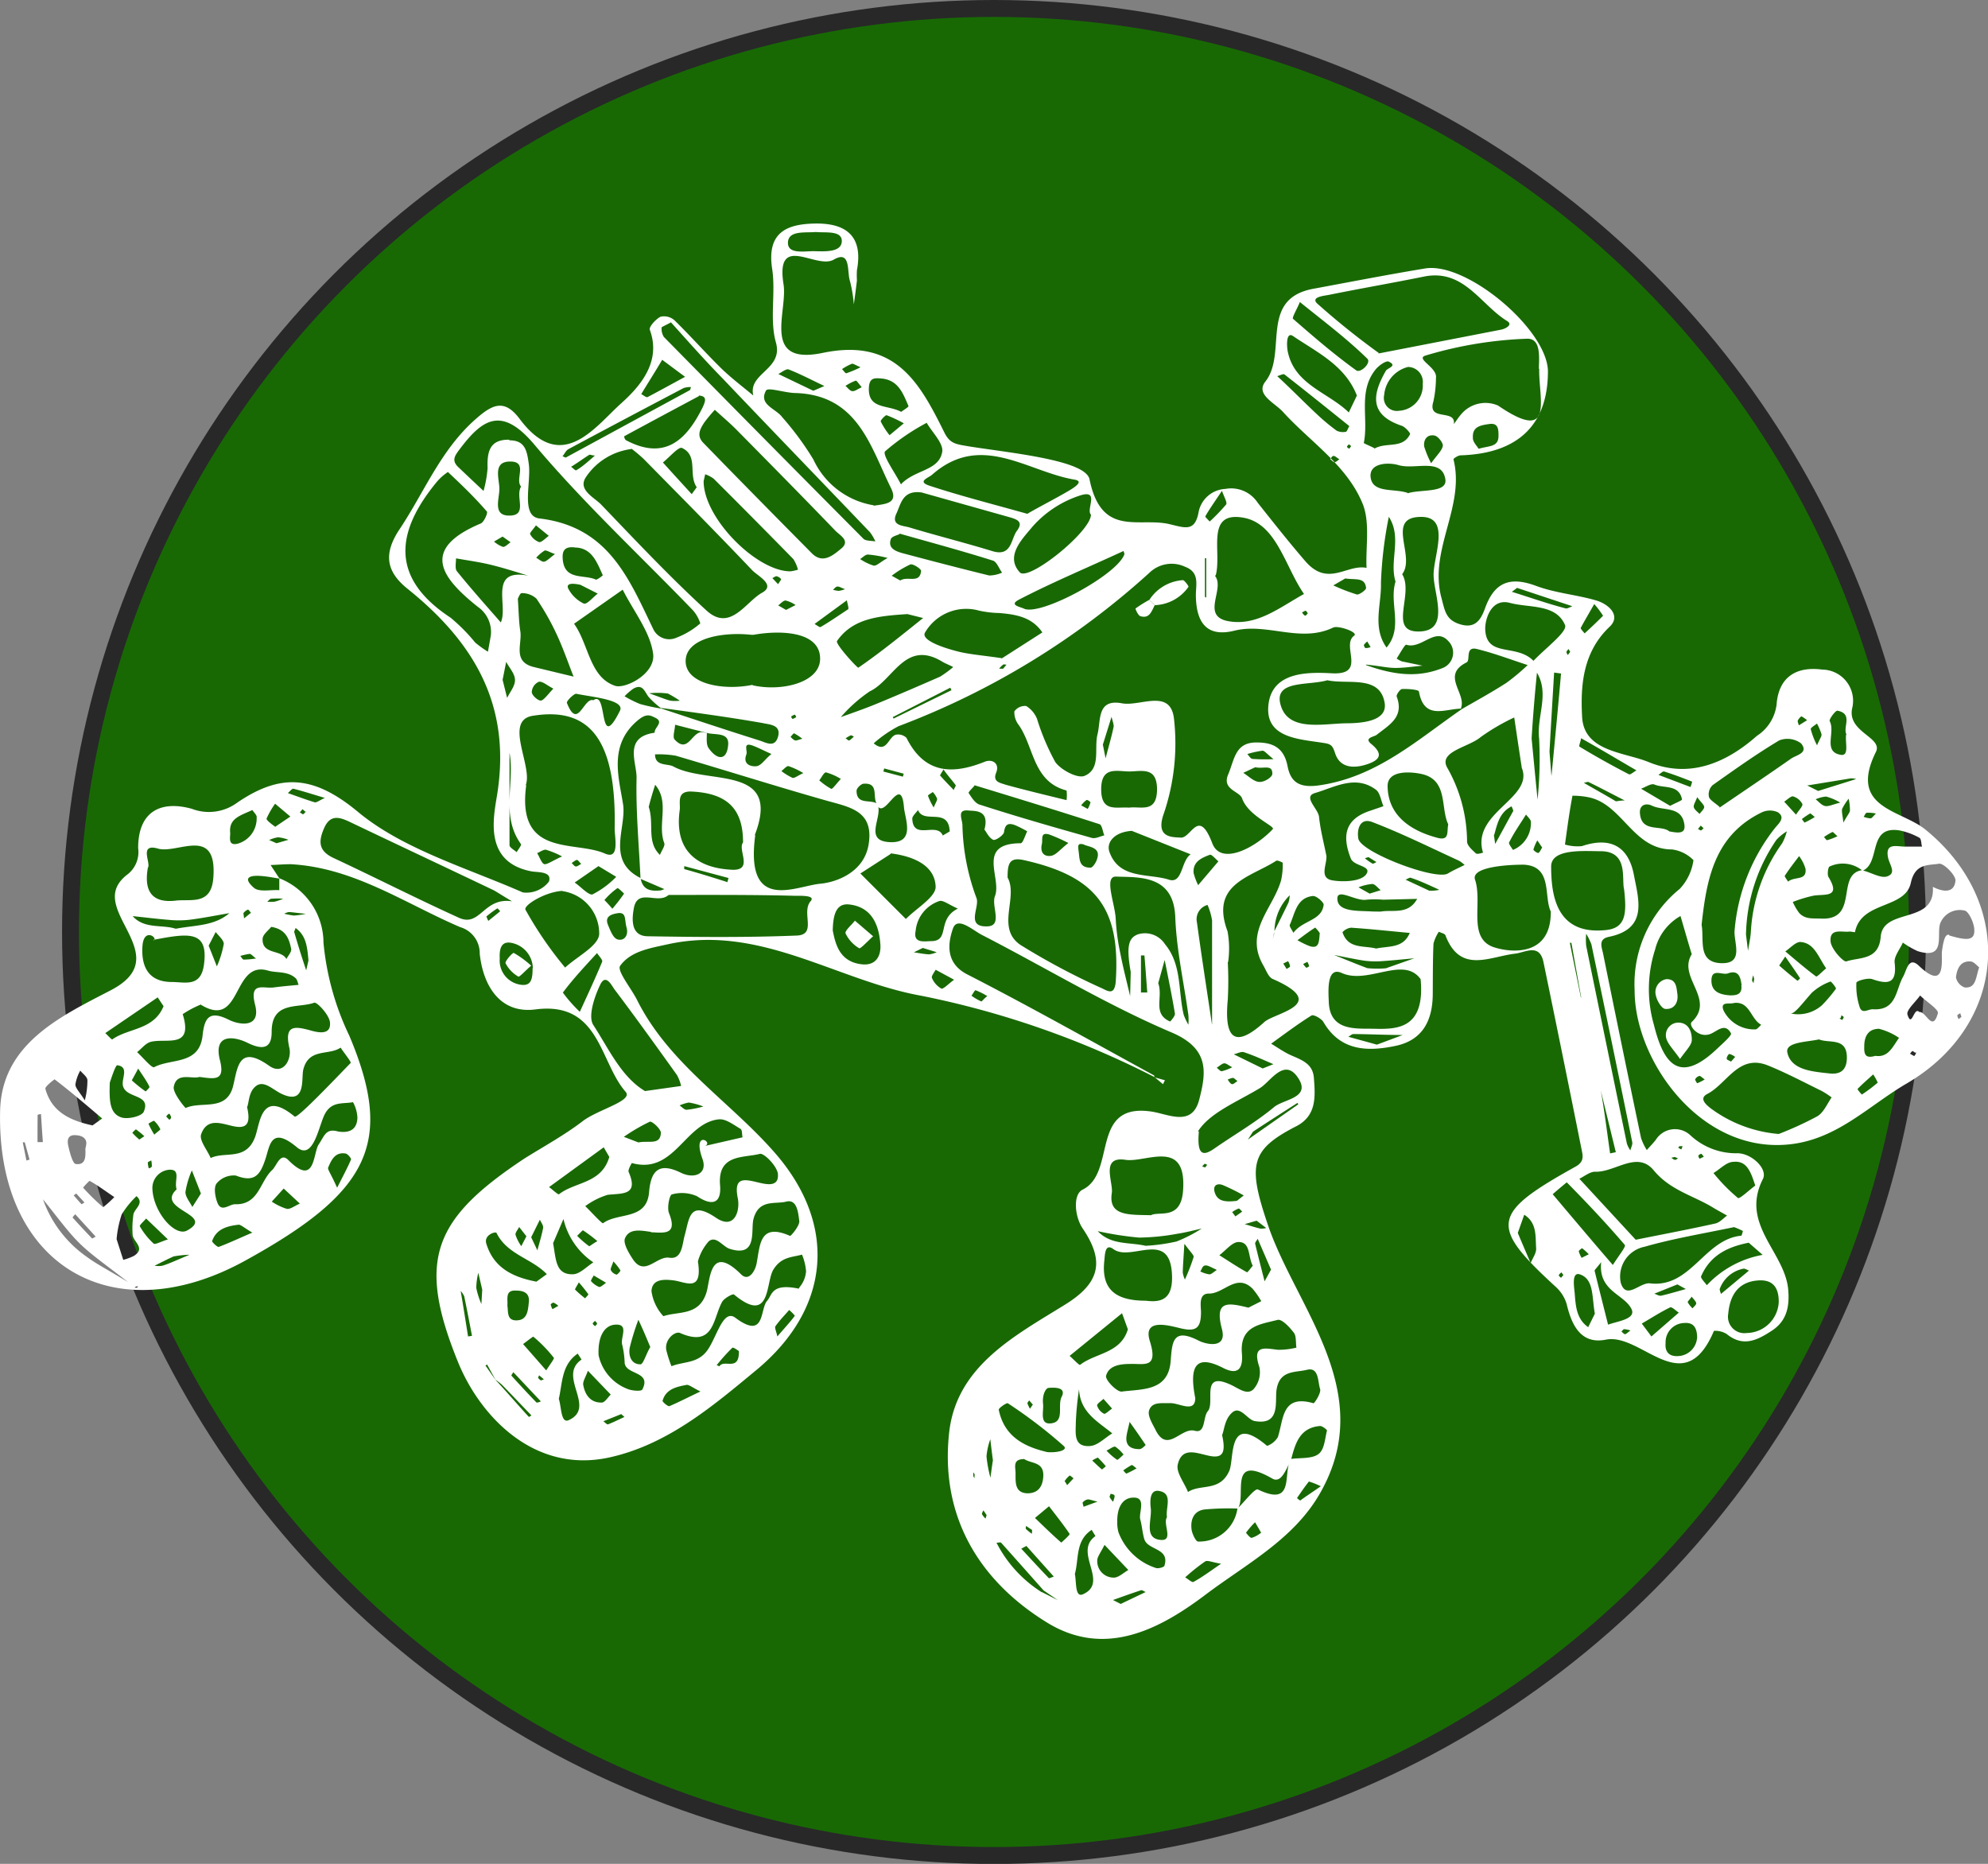 <svg xmlns="http://www.w3.org/2000/svg" viewBox="0 0 166.92 156.49"><rect x="0" y="0" width="166.92" height="156.49" fill="#808080" stroke="none"/><defs><style>.cls-1{fill:#186904;stroke:#282828;stroke-miterlimit:10;stroke-width:1.42px;}.cls-2{fill:#fff;}</style></defs><title>p_curiocity</title><g id="Layer_1" data-name="Layer 1"><circle class="cls-1" cx="83.46" cy="78.25" r="77.54"/><path class="cls-2" d="M728.33,936.22a75.35,75.35,0,0,0-19.6-6.83c-7.09-1.28-13.47-6-21.2-4.33-1.59.35-3.17.59-4.06,1.82-.29.41.91,1.87,1.41,2.85,2.67,5.36,7.78,8.51,11.56,12.83,5.34,6.1,4.67,13.11-1.51,18.24-3.7,3.07-7.5,6.29-12.37,7.36-6.35,1.39-10.87-3.51-12.7-8-3.47-8.55-2.13-12,5.59-17.11,1.6-1,3.32-1.94,4.83-3.09,1.25-1,4.33-1.73,3.65-2.5-2.2-2.51-2.16-7.61-7.55-6.92-3,.4-4.42-2-4.7-4.68a2.28,2.28,0,0,0-1.65-2.23c-4.66-2-8.93-5-14.23-5.28-.55,0-1.12.05-1.68.07l.75,1.14c-.51-.08-1-.18-1.53-.22-.84-.07-1.68.07-.61,1,.44.37,1.4.14,2.12.19v-1a5.82,5.82,0,0,1,3.71,5.4,22.92,22.92,0,0,0,2.17,7.82c3.8,9,1.69,13.15-8.77,18.9-11.16,6.13-20.86.33-20.55-12.6.13-5.61,5.06-7.92,9.26-10.1,3.29-1.7,2.13-3.65,1.09-5.69-.8-1.57-1.23-2.87.38-4.08A2.37,2.37,0,0,0,643,917c0-3.18,2-4,4.51-3.3a4,4,0,0,0,3.81-.52c3.59-2.44,6.37-2.35,10.14.78s9.12,4.69,13.84,6.76a2.38,2.38,0,0,0,2.19-.91c.29-.88-.94-.76-1.47-.86-4-.77-3.2-4.46-2.88-6.43,1.22-7.6-2-12.86-7.54-17.31-1.78-1.44-2-2.91-.7-4.91,2.09-3.11,3.46-6.67,6.38-9.27,1.42-1.26,2.44-1.82,3.75-.07,3.52,4.7,6.3.7,8.5-1.28,1.42-1.28,3.47-3.4,2.43-6.2-.09-.24.5-.9.91-1.1a1.32,1.32,0,0,1,1.17.31c1.33,1.3,2.56,2.69,3.89,4,.85.83,1.81,1.55,2.72,2.31-.46-1.9,2.54-2.17,1.9-4.45-.55-1.94,0-4.16-.32-6.21-.45-3,1.18-3.73,3.55-3.78,2.6-.06,4.12,1,3.57,3.92a8.3,8.3,0,0,0,0,.87c-.08.68-.17,1.36-.26,2a11.5,11.5,0,0,0-.32-1.95c-.27-.77.1-2.66-1.37-1.81s-4.91-2.31-4.21,2.08c.36,2.28-1.9,6.83,3.29,5.75,6.08-1.27,8.12,2.47,10.2,6.66.49,1,1,1,2.14,1.2,3.57.56,9.72,1.15,10.06,2.75,1,4.92,4.14,3.16,6.72,3.77,1.34.32,2.15.66,2.45-1.07a2.41,2.41,0,0,1,2.24-1.89A2.66,2.66,0,0,1,737,888c1.31,1.65,2.62,3.31,4,4.91,1.91,2.21,3.49.22,5.14.56-.08-1.81.31-3.81-.33-5.39-1.32-3.23-4.39-5.18-6.69-7.71-.71-.78-2.33-1.46-1.47-2.55,1.87-2.37-.57-6.92,4-7.78,3.13-.58,6.26-1.19,9.41-1.71,3.49-.57,10.26,5.13,10.31,8.63,0,4.47-2.48,6.91-7.33,7.06-.21,0-.62.27-.6.34,1,4-2.12,7.62-1,11.67.29,1.11.38,1.85,1.64,2.2s1.69-.52,2-1.34c.78-2.21,2.09-2.73,4.29-1.91,1.6.6,3.38.74,5,1.21,1.09.3,2.17,1.29,1.18,2.22-2.28,2.16-2.45,5-2.31,7.58.16,2.92,3.54,2.94,5.6,3.79,3.32,1.36,6.4.16,9.08-2.21a3.66,3.66,0,0,0,1.65-2.63c.17-2.31,1.66-3.22,3.83-2.93a2.62,2.62,0,0,1,2.51,3.27c-.4,2,2.6,2.41,2,3.64-2.35,4.74,2.09,4.85,4.14,6.51,7.62,6.18,6.91,16.39-1.57,21.34-3.1,1.81-5.67,4.52-9.49,5.06-7.64,1.08-13.36-6.92-13.34-12.9a10.28,10.28,0,0,1,3.79-8.51,4.4,4.4,0,0,0,1.15-2.41,3.06,3.06,0,0,0-1.81-.9c-3.27,0-4.15-3.81-7-4.38a6.67,6.67,0,0,0-1.35-.13c-.26,1.36-.44,2.73-.63,4.1a3.77,3.77,0,0,0,1.43.13c2.38-.8,3.9,0,4.36,2.43.4,2.1,1.19,4.52-2.11,5.19-.91.19-.59.87-.48,1.4q1.57,7.75,3.19,15.5a5,5,0,0,0,.48,1c.26-.29.52-.56.76-.86a1.89,1.89,0,0,1,2.89-.39,5.63,5.63,0,0,0,3.86,1.52c1.22-.07,2.68,1.29,2.24,2.16-1.93,3.8,1.81,6.09,2.12,9.24.14,1.51-.14,2.69-1.36,3.49s-2.42,1.42-3.81.28a1.83,1.83,0,0,0-1.06-.26c-2.54,6-6.08.13-9.08.74-2.07.41-2.86-1.18-3.29-3a3.18,3.18,0,0,0-.92-1.44c-5.59-5.13-5.44-6.14,1.69-10.1.74-.42.59-.92.48-1.46q-1.57-7.85-3.19-15.68c-.33-1.63-1.53-.83-2.38-.73-2.17.25-4.62,1.72-5.86-1.55-.06-.14-.36-.19-.55-.29a3.35,3.35,0,0,0-.45,1c-.06,1.39-.05,2.79-.06,4.18,0,2.19-.79,3.91-3.11,4.4s-4.63.47-6.07-2c-.17-.29-.82-.65-1-.55-1.17.73-2.27,1.56-3.39,2.37.5.3,1,.65,1.51.9.94.44,2,.7,2.08,2,.12,1.56.22,3.11-1.42,4-3.92,2-4.17,3.25-2.43,8.35,2.35,6.9,9.16,13.92,4.44,22.36-2.21,4-6.32,6.09-9.82,8.75-4,3-8.47,5.14-13.18,2.24-5.77-3.55-9-9-8.21-16,.64-5.54,5.5-8.07,9.69-10.67,3-1.84,3.38-3.68,1.5-6.44-.66-1-.81-2.82,0-3.23,2.91-1.42.57-7.34,5.8-6.56,1.44.22,3.4,1.31,4-1s.87-4.28-2.31-5.64c-5.48-2.33-10.62-5.46-15.93-8.19-.77-.39-2.07-1.61-2.44-.53s-.73,2.85,1.2,3.84c5.29,2.71,10.48,5.64,15.7,8.49ZM738.39,924c.4-.81.81-1.62,1.2-2.44a2.35,2.35,0,0,0,.1-.6,4.26,4.26,0,0,0-1.28,3c-.11.52-.23,1,0,.12C738.34,925.08,738.37,924.54,738.39,924ZM673,961.63l-.7-1.27-.14.08.84,1.2c.93,1,1.86,2.09,2.81,3.12a1.33,1.33,0,0,0,.21-.13c-.83-.86-1.65-1.73-2.48-2.58A5.56,5.56,0,0,0,673,961.63Zm45.89,17.84,1.33.67-1.2-.82c-1.18-1.33-2.36-2.66-3.56-4-.06-.06-.25,0-.39,0A10.64,10.64,0,0,0,718.86,979.47Zm45.29-49.83-.84-4.69h-.13c.3,1.5.61,3,.91,4.51,0,.06.06.11.08.16.47,2.2.93,4.41,1.39,6.61s.69,4.27,1,6.4l.48-.1-1.53-6.28C765.08,934.05,764.62,931.85,764.15,929.64Zm-73.43-22.31c0,.42-.07.95.14,1.26.69,1,1.54,1.13,1.65-.27.09-1.09-1.12-.79-1.81-1l-2.65-.68c0,.44-.26,1.07,0,1.28,1.07,1.12,1.4-.61,2.21-.66A2.92,2.92,0,0,1,690.72,907.33Zm49.1,60.95c-.42.71-.82,2.12-1.63,1.65-3.75-2.15-2.13,1.49-2.89,2.52a22,22,0,0,0-2.82.08c-.89.13-1.17.88-1.06,1.69.05.36.36,1,.54,1a3.23,3.23,0,0,0,3.31-2.77c.59-.56,1.46-1.72,1.72-1.6,3.25,1.57,2-1.59,2.81-2.57.76-.1,1.69,0,2.24-.38s.56-1.28.75-2c0-.07-.4-.4-.6-.38C740.52,965.67,740.16,967,739.82,968.28Zm-34.83-55c-.38-.56.2-1.77-1.09-1.69-.23,0-.62.39-.61.6,0,1.2,1.14.7,1.72,1.07.62,1-1.29,3.17,1.14,3.24,2.12.06,1.19-2,1.12-2.93C707.05,910.57,705.59,914.94,705,913.26Zm-18.08-8a7.18,7.18,0,0,1-1.1-1c-.33-.46-.5-1.1-1.26-.67a5,5,0,0,0-.74.64,9.28,9.28,0,0,0,1.3.65,15.91,15.91,0,0,0,1.82.39c2.73.9,5.46,1.81,8.2,2.67.53.16,1.3.67,1.57-.33s-.74-1-1.29-1.13C692.59,906,689.75,905.62,686.91,905.23Zm100.92,13.61c.69.18,1.49.67,2,.48.82-.28.16-1,.06-1.62-.22-1.18.68-.9,1.35-.88h1.51c-.07-.26-.06-.66-.22-.74a5.73,5.73,0,0,0-1.69-.62c-2.68-.41-1.53,2.72-3.08,3.39a2.6,2.6,0,0,0-2.76-.36c-.13,0-.23.68-.1.89,1.07,1.76-.32,1.41-1.25,1.56a11,11,0,0,0-1.75.53,4.71,4.71,0,0,0,.54.93c.53.56,1.16.43,1.91.47C787.54,923,785.48,919.09,787.83,918.84Zm-102.67.66c.19,1,.89,1.08,1.69,1a1.82,1.82,0,0,0,.3-.11l-2-.86c-.13-2.84-.4-5.67-.33-8.5,0-1.32-1.11-3.4,1.52-3.77-.06-.44.86-.9,0-1.28-.4-.2-.71-.33-1.37.2-2.55,2.09-1.63,4.86-1.28,7.12C684,915.33,682.29,918.05,685.16,919.5Zm68.91-14.26c-1.37,0-3.12,1-3.56-1.43,0-.17-.92-.24-1.41-.22-.17,0-.51.49-.46.63.65,1.73-.63,2.38-1.67,3.21-.22.18-1.1.25-.48.76,1,.82.8,1.32-.25,1.69s-2.32.43-2.76-.87c-.2-.61-.31-.79-.9-.88-2.09-.34-5-.39-4.71-3.19s3.27-2.78,5.32-2.67c3,.16.74-2.32,1.88-3.16.38-.29-1.36-.88-1.76-.68-2.75,1.32-5.54-.42-8.29.26-2.4.6-3.23-.77-3.24-3,0-.87.33-1.9-.9-2.36a2.67,2.67,0,0,0-3,.5,65.88,65.88,0,0,1-21.06,12.88,10.26,10.26,0,0,0-2.09,1.44c1.08.91,1.22-.53,1.85-.72a1,1,0,0,1,.9.26c1.5,3,3.81,3.12,6.59,2,.61-.24,1.26.14.94.93s.38.85.77,1c1.7.47,3.43.88,5.14,1.3a2.94,2.94,0,0,0,0-.81c-2.83-.74-2.72-3.64-4-5.48a1.74,1.74,0,0,1-.38-1.16,1.08,1.08,0,0,1,1-.45,2.27,2.27,0,0,1,.9,1.07,19.41,19.41,0,0,0,1.54,3.64c.49.67,1.88,1.4,2.46,1.15,1.4-.6.78-2.28,1.08-3.48s-.06-3,2.05-2.61c1.52.29,4.07-1.27,4.37,1.28a18.34,18.34,0,0,1-.86,8c-.74,2.1.82,1.94,1.45,2,.89,0,1.48-2.54,2.63.48.74,1.93,3.69.31,5.08-1.2.21-.24-2.08-1.12-2.58-2.58-.22-.61-1.71-.73-1.17-2s.58-2.72,2.41-2.69c1.34,0,2.28.43,2.58,2,.25,1.26.91,1.83,2.57,1.61,4.89-.67,8.31-3.83,12.09-6.43,1.25-.72,2.51-1.41,3.72-2.19a18,18,0,0,0,1.78-1.49c-1.42-.46-2.83-1-4.27-1.35-1-.24-.52.93-.85,1.12C752.36,902.49,754.55,904,754.07,905.24Zm-69.68-21.8a5.4,5.4,0,0,0-3.81,2.34c-.74,1.08.66,1.7,1.27,2.33,2.88,3,5.75,6.06,8.83,8.88,2,1.84,3.29-.71,4.67-1.48,1.2-.66-.37-1.41-.83-1.9-3-3.16-6.06-6.24-9.11-9.34A12.17,12.17,0,0,0,684.39,883.44Zm-8.84,28.25c-.81,6.06,4.06,4.6,6.6,5.71,1.3.58.81-1.39.83-2.14.13-7-1.81-10.22-6.82-9.43C673.64,906.22,676.14,910.09,675.55,911.69Zm19.23,4.2c-.86,6.51,3.37,4.25,5.45,4.05,1.43-.13,3.73-1,4.08-3.35.43-2.78-1.6-3.08-3.55-3.63-4.23-1.2-8.43-2.53-12.65-3.77a8.35,8.35,0,0,0-1.74-.11c0,1,1,.76,1.51,1C690.78,911.73,697.06,909.93,694.78,915.89Zm-20.63-33.18c1.31,0,1.47.88,1.62,2,.21,1.58-.7,4.37.89,4.56,5.81.69,7.52,5.07,9.57,9.31a1.48,1.48,0,0,0,1.94.7,6.7,6.7,0,0,0,2-1.2,3.09,3.09,0,0,0-.61-1.09c-4.46-4.63-9.18-9-13.33-13.93-2.73-3.23-4.34-2.17-6.28.42-.4.53-.68.93-.1,1.48s1.41,1.34,2.12,2a9.92,9.92,0,0,0,.34-1.92C672.29,883.71,672.52,882.68,674.15,882.71ZM716,919.47c.92,1.66-1,4.22,1.07,5.65a58.24,58.24,0,0,0,6.9,3.67c.58.3,1,.48,1.11-.54.42-6.19-1.61-8.88-7.7-10.24C716.14,917.73,716,918.31,716,919.47Zm31.14-44,10.29-2c.4-.08,1-.41.54-.71-2.26-1.37-3.64-4.42-7-3.75-2.66.54-5.34,1-8,1.54-.41.08-1.5.17-1,.7A63.91,63.91,0,0,0,747.17,875.43Zm13.47,1.3c0-.83.24-2.59-1-2.54a33.67,33.67,0,0,0-8.51,1.41c-.9.27,1,1,.87,1.87a9.81,9.81,0,0,1-.22,2c-.53,1.7,1.92.58,1.72,1.89.19-.25.35-.52.56-.76a2.66,2.66,0,0,1,3.15-.8C762,883.13,760.56,879.18,760.64,876.73Zm-86.11,44.76c-1.13-.67-1.38-.85-1.66-1-4-1.91-8.07-3.82-12.09-5.74-.87-.41-1.63-.62-2.13.52s-.49,1.93.81,2.53c3.51,1.64,7,3.42,10.49,5C671.77,923.7,672,921,674.53,921.49Zm-1.89-22.37a2.57,2.57,0,0,0-1.09-2.42c-3.06-2.44-4.88-4.84.25-7,.28-.12.61-.91.51-1-1-1.17-2.14-2.26-3.27-3.32a4.41,4.41,0,0,0-.91.8c-3.46,4.18-4,8.06,1.13,11.43a15.16,15.16,0,0,1,2.07,2.09,9.07,9.07,0,0,0,1.07.77Zm61.88,27.43a29.5,29.5,0,0,1,0,3.12c-.27,2.82.29,4.42,3.07,1.89.86-.78,5.59-1.48.69-3.62-.35-.16-.54-.72-.77-1.12-1.66-2.84.84-4.82,1.49-7.18a5.93,5.93,0,0,0,.13-1.46s-.43-.23-.54-.16c-2.18,1.4-5.58,1.94-4.09,5.93A8.05,8.05,0,0,1,734.52,926.55Zm-47-5.62c-.93.75-2.59-.66-2.88,1.13-.13.75-.31,2.28,1.17,2.3,4.17.07,8.35.11,12.52-.06,1.73-.07.35-1.94,1.16-2.88.46-.53-.9-.45-1.4-.46C694.6,920.91,691.07,920.93,687.56,920.93Zm17.23-32.71c.91-.16,2.15-.14,1.5-1.47-1.74-3.52-2.79-7.82-8-8-.87,0-2.34-.51-2.5-.21-.66,1.19.83,1.51,1.36,2.24a24.6,24.6,0,0,1,2.62,3.56A6.78,6.78,0,0,0,704.79,888.22Zm28.69,5.87c.89,1.1-1.24,3.4,1.15,3.82s4.33-1.19,6.33-2.29c-1.61-2.3-2.31-6-5.19-6.42C732.61,888.76,734,892.14,733.48,894.09Zm-38.85,9.19c2.44.57,5.71-.21,5.7-2.23,0-2.27-3.25-2.42-5.6-2h-.17c-2.32-.26-5.51.24-5.52,2.2S692.2,903.8,694.63,903.28Zm74.18,46.56c2.61-.52,4.65-.91,6.67-1.36.38-.08.69-.44,1-.67-.4-.23-.82-.45-1.21-.69-1.65-1-3.56-1.43-4.95-3.11s-3.25.19-4.93.12c-.43,0-.88.38-1.31.59ZM691.42,880.2a12.56,12.56,0,0,0-.89,1.07c-.35.54-.67,1.1-.07,1.71,3,3.09,6.06,6.19,9.11,9.27.92.92,1.79.15,2.45-.39.82-.66-.1-1.12-.47-1.5-2.76-2.87-5.56-5.7-8.36-8.54C692.66,881.29,692.09,880.81,691.42,880.2ZM780.75,941a28.47,28.47,0,0,0,3.23-1.48c.53-.31.81-1,1.21-1.59a7.36,7.36,0,0,0-.83-.54c-1.49-.73-3-1.53-4.51-2.14-2.47-1-3.43,1.53-5.1,2.39-.73.38-.09.91.29,1.21A11.11,11.11,0,0,0,780.75,941Zm-21.58-30.78c-.32-2.08-.47-3.13-.63-4.19a17.67,17.67,0,0,0-2.81,1.64c-1,.86-3.55,1.2-2.83,2.55a12.66,12.66,0,0,1,1.68,6.22c0,.35.44.72.74,1,.09.09.4,0,.6-.06C754.89,914,760.24,912.82,759.17,910.25Zm2.44,12.1c-.61-1.27.18-3.83-2.3-3.93-1.36,0-4.42.19-4.06,1.26.67,2-.72,5.05,1.74,5.72C758.38,925.78,761.63,926.06,761.61,922.35Zm12.66,1.11c.24,1.24-.38,3.16,1.64,3.23s1-1.83,1.14-2.82a16,16,0,0,1,3.41-8.56c.33-.39.86-.86.22-1.29a1.61,1.61,0,0,0-1.34,0C775.35,915.92,774.69,919.59,774.27,923.46Zm-56.58-34.52c1-.58,2.22-1.2,3.36-1.86s1.11-.91.51-1c-3.94-.69-7.82-4-11.9-.4-.31.27-1.31.57-.19.93C712.12,887.45,714.81,888.13,717.69,888.94Zm50.08,31.56c-.24-.82.4-3.16-1.91-3.21-1.41,0-4.22-.26-4.22,1.28,0,2.48.47,5.72,4.49,5.35C767.9,923.76,768,922.55,767.77,920.5Zm-81.72,28.75c-.81-.11-1.8-.33-2.17.53-.18.42.3,1.22.64,1.74,1,1.55,2-.27,3.08-.1s1.08-1.13,1.29-1.88c.4-1.43.38-3,2.65-1.46,1.49,1,2-.52,1.82-1.59-.38-1.82.43-1.7,1.65-1.4.72.17,1.76.43,1.71-.64,0-.65-1.16-1.84-1.52-1.75-1.4.36-3.56,0-3.34,2.64.12,1.46-.6,1.81-1.93.92a3.11,3.11,0,0,0-2.1-.16c-.21,0-.44,1.12-.26,1.57C688.32,949.51,687.15,949.3,686.05,949.25Zm45.71,13.93c0,1.33-1.34.43-2.1.45s-1.54-.13-1.78.62c-.14.45.29,1.12.55,1.64,1,2,2.13-.26,3.29.06.93.25.67-1.14,1.09-1.64.65-.75-.68-3.47,2-2.19.64.31,1.31.85,1.83.35a2.14,2.14,0,0,0,.5-1.87c-.63-1.88.43-1.58,1.56-1.45a6.31,6.31,0,0,0,1.55-.18c-.06-.43,0-1-.22-1.26-.35-.46-1-1.16-1.36-1.07-1.4.37-3.16.48-3,2.75.08.87,0,2.08-1.56,1.29C731.93,959.53,731.19,960.31,731.76,963.18Zm41.68-37.26c-.31-1-.62-2.11-.94-3.19a4.45,4.45,0,0,0-2.13,2.81,10.83,10.83,0,0,0-.1,6.33c.82,3.33,2.16,5,5.31,2,.44-.42,1.25-1.12,1.16-1.29-.51-.94-1.16-.16-1.75.06-1,.36-1.82-.71-1.56-1C775.49,929.68,772.23,927.86,773.44,925.92ZM648.15,936.21c-.65.21-1.92-.44-2.16.83-.1.53,1,1.82,1,1.78,1.34-.62,3.47.36,4-1.91.37-1.56.48-3.42,3-1.64,1.2.86,1.92-.55,1.71-1.48-.46-2,.47-1.84,1.82-1.47.64.18,1.65.37,1.59-.63,0-.63-1.1-1.8-1.33-1.71-1.35.49-3.58-.17-3.57,2.46,0,1.29-.64,1.58-2,.92-1.07-.54-2.87-.85-2.37,1.34C650.34,936.56,649.49,936.39,648.15,936.21ZM750.68,928c-1.44-2-4.41.49-6.63-.52-1.29-.58-1.11,1.59-1.08,2.43.09,2.55,2.4,2.21,3.92,2.26C748.77,932.21,751.07,932.12,750.68,928ZM690,951.7c.41,2.62-1,1.74-2,1.6s-1.85-.06-1.9.9a3.91,3.91,0,0,0,1,2.1c1.29-.44,3,0,3.62-2,.32-1.06.27-4.13,2.91-1.51.62.62,1.16-.25,1.29-.88.31-1.56.22-3.5,2.82-2.35.08,0,.83-.87.77-1.27-.09-.64-.17-1.85-1.1-1.61s-2.31-.24-2.75,1.48c-.23.94.37,3.24-2,2.48-.58-.19-1.13-1.13-1.75-.63A4.18,4.18,0,0,0,690,951.7Zm-6.33-56.39-4.07,2.85c1.24,1.73,1.3,4.49,3.44,5.21.85.29,3.41-1,3.2-2.68C686,898.86,684.64,897.18,683.69,895.31Zm50.35,71c.3,1.39.08,1.93-1,1.73s-2.36-.86-2.73.71c-.16.66.55,1.53.86,2.31,1.06-.7,2.65,0,3.45-1.74.48-1-.19-5,3.19-2.13a1.75,1.75,0,0,0,.9-.73c.5-1.49.3-3.63,3-2.85.08,0,.66-.88.55-1.2-.2-.61-.09-1.86-1.1-1.61s-2.31,0-2.56,1.7c-.14,1,.35,3-1.85,2.6-.61-.13-1.19-1.3-1.86-.72S734.2,965.89,734,966.31Zm-81.88-27.59c.29,1.23.09,1.81-.91,1.67s-2.39-.92-2.94.63c-.18.51.51,1.32.8,2,1.21-.58,2.92.25,3.7-1.69.46-1.13.46-4.17,3.35-1.79.22.18,3.12-2.87,4.7-4.5.08-.08-.55-.84-.84-1.29-1,.69-2.69,0-3.14,1.87-.17.74.26,3-1.84,2-.71-.34-1.44-1.13-2.09-.67S652.32,938.3,652.16,938.72Zm33.4-1.32,3.05-.43a3.51,3.51,0,0,0-.35-.92c-1.72-2.4-3.45-4.81-5.23-7.17-.25-.33-.74-1.39-1.21-.42s-1.05,2.65-.59,3.38C682.52,933.85,683.56,936.21,685.56,937.4Zm40.8-10c-.4-2.25-.15-2.87.6-3.16a2,2,0,0,1,2.28.83c1.43,1.72,1.09,3.94,1.57,5.93a5.67,5.67,0,0,0,.39.83,4.52,4.52,0,0,0,0-.82c-.38-2.74-1-5.48-1.1-8.23-.14-3.54-3-3.32-5-3.39-1,0-.06,2.29,0,3.54a18,18,0,0,0,.39,2.92c.23,1.2.54,2.38.82,3.57Zm9.89,28.18,1.07-.54a6.49,6.49,0,0,0-.74-1.06c-1.35-1.32-2.4.45-3.67.42-.86,0-.66,1-.65,1.54,0,1.34-.38,1.71-1.78,1.36-1-.24-3.13-.84-2.51,1.11.73,2.34-.52,1.85-1.68,1.9-.85,0-1.79.15-2,1-.08.35.92,1.37,1.32,1.32,1.68-.23,3.88,0,4.1-2.52.13-1.6.14-2.89,2.35-1.76.62.32,2.43.74,1.95-1C733.35,954.92,734.54,955.17,736.25,955.59Zm-27.44-68.44c-1.63-.23-1.75,1-2.13,1.78-.46,1,.54,1,1.05,1.14,2.32.7,4.68,1.29,7,2,1.65.51,1.55-1,2.08-1.71s.07-.93-.54-1.11Zm-15,29.37c0-2.84-1.36-4.12-4.32-4.26-1.32-.06-.91,1-1,1.57-.47,3.4,1.46,4.88,4.47,5C694.66,918.84,693.31,917.14,693.79,916.52ZM690.61,942l3.14-.72c-.07-.25,0-.64-.21-.73-.56-.33-1.2-.83-1.77-.78-2.87.28-3.74,4.67-7.32,3.67,0,0-.34.56-.27.74.87,2-.52,1.79-1.76,1.93a6.17,6.17,0,0,0-1.88.95c.52.5,1.41,1.5,1.5,1.43,1.25-.93,3.67-.22,3.86-2.61.15-1.81.83-2.52,2.66-1.63,1.13.56,2.28.1,1.82-1.16C689.5,940.62,691.33,941.68,690.61,942Zm24.89-40.92,3.42-2.19c-.87-1.29-2.21-1.51-3.61-1.63a8.68,8.68,0,0,1-1.7-.2,4,4,0,0,0-4.53,1.82c-.44.69,1.76,1.38,3,1.67C713,900.75,714,900.83,715.5,901.05Zm-67.28,29.07a8.46,8.46,0,0,0-1.48.79c.91,2.93-1.36,2-2.66,2.32-.44.1-.78.57-1.17.87.49.44,1.24,1.37,1.44,1.26,1.42-.76,3.79-.16,4.06-2.66.15-1.38.49-2.18,2.2-1.32.87.44,2.72.73,2.21-1.25s.7-1.35,1.54-1.46,1.41-.15,2.11-.22c-.08-.2-.11-.45-.26-.57-.67-.6-1.58-.42-2.28-.62C650.84,926.35,651.76,932.33,648.22,930.12ZM749.13,894c1,1.62-1.14,4.74,1.26,4.81,2.87.08,1.38-3.13,1.38-4.76s1.44-4.83-1-4.86C747.65,889.16,750.31,892.49,749.13,894Zm-6.36,23.64c.06.74-.65,1.88.52,2.07.91.15,2.33.09,2.79-.47.61-.77-1-.69-1.26-1.37-.73-1.85-.54-3.29,1.6-4l1.14-.39c-.21-.47-.28-1.13-.64-1.39-1.72-1.28-3.5-.18-5.1.28-1.06.31.25,1.3.33,2C742.27,915.51,742.56,916.58,742.77,917.65Zm.1-14.74c-1.54.46-4.32,0-4,1.84.49,2.52,3.44,1.83,5.47,1.78,1.34,0,3.68-.14,3.3-1.82C747.19,902.47,744.57,903.27,742.87,902.91Zm-14.81,44.91c.7-.34,2.47.43,2.67-2,.36-4.52-3.11-2.37-4.83-2.64-2.14-.33-1,1.91-1.15,2.8C724.46,947.89,726.15,947.78,728.06,947.82ZM786.72,924c-.57.11-1.69-.34-1.62.79,0,.63,1.09,1.81,1.33,1.72,1.1-.37,2.72-.07,2.88-2.06.2-2.5,4.6-1,4.38-4.2,0,0,1.77,1,1.9-.54,0-.46-1-1.47-1.39-1.4-.88.15-2-.06-2.36,1.61-.49,2.23-4.18,1.49-4.69,4.14ZM777,948.82c-2.56.54-5.08.95-7.52,1.65a2.55,2.55,0,0,0-2,3c.44,1.51,1.58,0,2.44.07,3.45.43,4.58-3.72,7.7-4,0,0,.14-.38.11-.4A6.13,6.13,0,0,0,777,948.82Zm-62.95-33.35c.47-1.72-.8-1.57-1.35-1.63-1-.1-.48.77-.49,1.26a18.53,18.53,0,0,0,1.19,6.12c.25.76-.91,2.39.85,2.35,1.4,0,.36-1.69.69-2.54.6-1.52-1.62-4.42,2.16-4.44.19,0,.37-.66.55-1a9.7,9.7,0,0,0-1-.51c-.48-.18-.84-.19-.94.53,0,.29-.73.78-.92.69C714.43,916.13,714.21,915.63,714.08,915.47Zm-54.33,25.31c.94.17,1.66-.08,1.69-1.15a3,3,0,0,0-.37-1.3c-.88.17-1.86-.12-2.43,1.13-.49,1.09-.95,3.77-2.29,2.65-2.12-1.77-2.26-.2-2.6.89-.45,1.41-.91,2.12-2.52,1.49a1.87,1.87,0,0,0-1.61.66c-.26.33-.13,1.11.06,1.61.33.87,1,.13,1.49.14,2,.06,2.07-1.91,3.11-2.87.4-.38.68-1.52,1.36-.84,2.28,2.3,2.06-.58,2.55-1.31S658.75,940.52,659.75,940.78ZM698.53,954c-.25,0,.46-.38.55-1.47a4.61,4.61,0,0,0-.34-1.4c-.88.24-1.73.18-2.4,1.25s-.18,4.69-3.31,2.1c-.1-.09-.83.31-1,.62-.78,1.41-.67,3.86-3.53,2.61-.41-.18-1.3.52-1.16,1.41a10,10,0,0,0,.44,1.38c1-.41,2.19-.21,3-1.32s1.32-3.52,2.36-2.75c2.52,1.88,2.05-.68,2.66-1.41C696.26,954.52,696.13,953.49,698.53,954Zm-19.91-33.41c-1.45.08-3.28,1.21-3.1,1.58a31.26,31.26,0,0,0,3.33,4.86c1-.93,2.79-1.81,2.86-2.8A3.59,3.59,0,0,0,678.62,920.61Zm9.13-47.74c-.55.3-.81.39-.8.45a1.3,1.3,0,0,0,.19.78q8.36,8.5,16.76,16.95c.2.19.64.15,1,.22a3.89,3.89,0,0,0-.45-.77c-4.13-4.32-8.28-8.61-12.4-12.94C690.54,876,689.13,874.4,687.75,872.87Zm-43.93,45.77c-.38,2.11.45,3,2.31,2.79,1.27-.16,3,.43,3.18-1.9.35-4.44-3-2-4.64-2.47S644.09,918.25,643.82,918.64ZM723,889c-.44-.43.78-2.15-.91-1.61a9.05,9.05,0,0,0-4,2.62c-.82,1-2.33,2.46-1.06,3.84C717.78,894.62,723,890.42,723,889Zm72.06,35.33c1.41.42,2.15.48,2.11-.45,0-.59-.49-1.61-.83-1.64a1.76,1.76,0,0,0-2,1c-.42.88.57,3.18-1.92,2.41a7.19,7.19,0,0,1-1.25-.72c-.24.56-.75,1.15-.69,1.68.2,1.72-.48,1.88-1.88,1.39-.39-.13-1.32.15-1.33.3a5.67,5.67,0,0,0,.26,2c.2.69.71.21,1.13.23,2,.12,1.9-1.62,2.53-2.73.3-.52.45-1.76,1.33-.92,2.3,2.19,1.87-.51,1.93-1.18C794.59,924.59,794.77,924.2,795.06,924.28Zm-63,16.48c-.17,2,.35,2.08,1.32,1.4,1.67-1.16,3.45-2.18,5-3.47.82-.68,3.15-.76,2-2.47s-2.3.33-3.18.87C735.29,938.3,733,939.2,732,940.76Zm-41.58-54.62c0,3.11,4.44,7.56,7.27,7.57a3.16,3.16,0,0,0,.65-.14,3,3,0,0,0-.39-.89q-3.32-3.39-6.69-6.75a2.65,2.65,0,0,0-.71-.37ZM727.62,955c1.24.16,2.22-.09,2.19-2-.07-4.12-3.42-1.22-4.92-2.33-.71-.52-.71.41-.77,1C723.85,954.19,725.23,955,727.62,955Zm32.53-53.72c1-1.06,2.87-2.45,2.66-3-.76-1.81-3-1.43-4.63-1.87s-2.14,1.51-2.07,2.32C756.27,901,758.73,899.82,760.15,901.27Zm-85.27-5.21c.08,1.12.08,1.94.21,2.73.16,1.08-.68,2.56,1.15,3l3.32.8c-.47-1.19-.88-2.4-1.42-3.55a21.17,21.17,0,0,0-1.7-3,1.8,1.8,0,0,0-1.23-.46C675.07,895.56,674.89,896.06,674.88,896.06Zm79.5,22.35a2.56,2.56,0,0,0-.47-.36c-2.42-1.11-4.81-2.3-7.29-3.25-1-.38-1.31.56-1.17,1.39.2,1.15,6.5,3.54,7.52,2.93C753.4,918.87,753.86,918.67,754.38,918.41ZM753,915c-.66-1.35,0-3.69-2.18-4.21-.79-.19-3-.44-2.91,1.09.07,2.44,2,3.7,4.28,4.28C753.12,916.35,752.87,915.61,753,915Zm-46.82,2.49-2.54,1.64,3.82,3.82c.89-.91,2.53-1.85,2.5-2.72C709.9,918.56,708.31,917.71,706.19,917.44Zm20.25-1.94c-1.51.1-2.15,1-1.88,1.76.82,2.33,3.28,1.79,5,2.34,1.16.37,1-1.57,1.82-2.13Zm-82.15,9.2c.46-.15-.81-1.17-.92.49s.47,3,2.47,3c1.12,0,2.45.47,2.7-1.49C648.9,923.9,647.27,924.13,644.29,924.7Zm63.31-27.4c-2.42.16-4.59.35-5.91,2.26-.17.24,1.72,2.29,1.79,2.24,1.88-1.29,3.65-2.74,5.44-4.17Zm5.62,14.42c-.15.18-.52.53-.48.6.26.39.56.91,1,1,3.1,1,6.21,1.89,9.34,2.77.3.09.7-.13,1.05-.21-.13-.32-.19-.87-.4-.94C720.26,913.87,716.82,912.82,713.22,911.72Zm62.57,1.83c2.09-1.43,4.05-2.74,6-4.11.44-.31,1.51-.47.85-1.28a1.91,1.91,0,0,0-1.83-.26c-1.93,1.15-3.76,2.46-5.6,3.76a1.07,1.07,0,0,0-.31,1C775,913,775.46,913.24,775.79,913.55ZM745.33,879c-1-2.55-3.36-3.63-5.37-5-.59-.39-.52.88-.44,1.28.56,2.82,3.39,3.44,5.13,5.14ZM766.82,952c.51-.81,1.14-1.57,1-1.69-1.55-1.81-3.19-3.55-4.87-5.25,0,0-.77.63-1.18,1C763.41,948,765,949.89,766.82,952Zm-55.41-50.22c-.41-.2-.67-.3-.9-.44-3.11-1.88-4.1,1.56-6.07,2.49A12.19,12.19,0,0,0,702,906c1-.36,1.95-.69,2.91-1.08,1.82-.75,3.63-1.53,5.43-2.32A9.45,9.45,0,0,0,711.41,901.82Zm-4.35-15.34c1.18-1.24,3.17-1.11,3.45-2.7.13-.72-.83-1.63-1.3-2.45a18.51,18.51,0,0,0-3.5,2.4C705.48,884,706.52,885.43,707.06,886.48Zm73.69,68.64c0-1.33-.62-1.87-1.76-1.78-1.71.13-2.35,1.33-2.48,2.79a1.38,1.38,0,0,0,1.57,1.62A2.73,2.73,0,0,0,780.75,955.12ZM726.2,913.6c1-.13,2.32.49,2.35-1.51,0-1.83-1.11-1.58-2.18-1.53s-2.54-.57-2.51,1.56C723.89,914,725.12,913.52,726.2,913.6Zm-.46-21.55c-3,1.39-6,2.64-8.77,4.08-.9.46.09.61.4.76,1.35.66,7.79-2.8,8.43-4.54C725.83,892.27,725.76,892.16,725.74,892.05Zm-35.66-13c-2.13,1.14-4.21,2.25-6.27,3.37a.49.49,0,0,0,.13.32c3.28,1.75,5.09,0,6.46-2.75C690.61,879.51,690.82,879.05,690.08,879Zm16.84,11.59c-.15.08-.64.18-.72.41-.26.75.35,1,.92,1.17,2.44.65,4.89,1.29,7.34,1.89a2.79,2.79,0,0,0,1.08-.24c-.25-.33-.43-.87-.74-1C712.27,892.07,709.71,891.38,706.92,890.59Zm41.66,4c-.56-1.75.57-3.7-.57-5.46a33.9,33.9,0,0,0-.66,5.53c.06,1.81-.75,3.74.47,5.45C749.26,898.45,748,896.45,748.58,894.6Zm-72.28-.35c-1.2-.36-2.4-.76-3.61-1.06-1-.25-2-.38-3-.56,0,.37-.11.86.08,1.09,1.18,1.46,2.44,2.87,3.68,4.29C674.13,896.58,672.2,893.16,676.3,894.25Zm70.5-10.83c1-.59,2.38.06,3-1.23,0-.11-.41-.59-.7-.69-2.73-.91-2.5-2.61-1.33-4.63.13-.22,1-.4.23-.76-.22-.1-.83.33-1.09.65-1.51,1.85-.58,4.12-1,6.18C745.87,883,746.49,883.26,746.8,883.42Zm2.78,3.75c1.1-.36,3.35,0,3.18-1.17-.28-1.85-2.57-.78-3.94-1.2-.85-.25-2.46-.19-2.34,1C746.63,887.22,748.41,886.78,749.58,887.17Zm-3.49,14.42c2.65.95,4.56,1,6.46.24a1.38,1.38,0,0,0,.45-2.26c-1.1-1.22-2.25.73-3.53.31-.13,0-.53.75-.8,1.16a2,2,0,0,0,.43.24l1.74.36c-.73.07-1.47.18-2.2.19S747.4,901.72,746.09,901.59Zm-5.56-30.45c-.25.6-.67,1.29-.56,1.38,1.72,1.5,3.46,3,5.31,4.33.36.25,1.31-.66.91-1C744.48,874.22,742.6,872.81,740.53,871.14ZM725.21,973.58a3,3,0,0,0,.1.86,5,5,0,0,0,3.14,3c.21.07.68-.06.72-.19.47-1.5-1.4-1.28-1.69-2.23-.16-.54-.19-1.12-.34-1.66s.53-1.82-.53-1.83S725.18,972.53,725.21,973.58Zm-23.89-49.67c.23,1.18.59,2.67,2.5,2.85,1.12.1,1.57-.7,1.5-1.68-.12-1.66-.73-3.14-2.62-3.35C701.6,921.61,701.35,922.6,701.32,923.91Zm-19.66,35.67a3.91,3.91,0,0,0,2.41,2.82c.38.17,1.18.22,1.26.06.8-1.55-1.35-1.21-1.48-2.22a7.62,7.62,0,0,0-.2-1.52c-.2-.6.62-1.79-.59-1.71C682.15,957.06,681.58,958,681.66,959.58Zm102.47-26.52c-1,.22-2.84.22-2.66,1.09.31,1.5,2.13,1.61,3.56,1.77.93.1,1.42-.32,1.44-1.28C786.5,932.85,785,933.42,784.13,933.06Zm-19.55-8.87a5.62,5.62,0,0,0,0,1q1.7,8.31,3.42,16.62a2.36,2.36,0,0,0,.29.57c.05-.23.2-.48.16-.69q-1.69-8.31-3.43-16.61A5.08,5.08,0,0,0,764.58,924.19Zm-45.25,43.52c.82.07,1.77-.15,1.39-.51a40.24,40.24,0,0,0-4.7-3.59c-.1-.06-.79.41-.76.55C715.74,966.51,717.56,967.29,719.33,967.71Zm6.77-10.31-.49-1.35-4.4,3.58c.3.27.81.8.87.76C723.37,959.38,725.5,959.43,726.1,957.4Zm-79.87-11.75c-.23-.68.39-1.67-.58-1.65a1.54,1.54,0,0,0-1.45,1.67c.11,1.94,1.92,4,2.92,3.43C649.55,947.76,644.39,947.37,646.23,945.65Zm30.21,7.75.87-.63c-1.25-1.32-3.33-1.64-4.22-3.46-.07-.15-1.08.16-.86.89C672.82,952.15,674.32,953,676.44,953.4Zm73.18-76.8a2.66,2.66,0,0,0-2,2.36,1.09,1.09,0,0,0,1.24,1.32,2.12,2.12,0,0,0,2-2.26A1.26,1.26,0,0,0,749.62,876.6ZM639.17,940.28l.81-.58c-1.31-1.11-2.61-2.23-4-3.29,0,0-.82.6-.77.8C635.72,939.06,637.14,939.85,639.17,940.28Zm43.39,2.65-.47-.81-4.59,3.34c.29.21.76.66.84.6C679.68,945,681.9,945.19,682.56,942.93Zm-4.72,7.24c.25,1.37.2,2.64,1.65,2.61.58,0,1.15-.63,1.73-1a6.05,6.05,0,0,1-2.51-3.64Zm-37.22-13.49c-.06,1.59,0,2.63,1,2.94.55.16,1.69-.11,1.85-.49.65-1.52-1.51-1.07-1.75-2.19-.13-.6.55-1.57-.47-1.71C641.09,935.2,640.69,936.51,640.62,936.68ZM722,962.43a26,26,0,0,0-.27,2.77c0,.87-.24,2.11,1.2,2,.65-.05,1.24-.69,1.86-1.06C723.59,965.15,722.09,964.39,722,962.43Zm-41.91-31.7c.71-1.55,1.32-2.86,1.87-4.19.06-.16-.28-.49-.43-.73-1,1.09-2,2.15-2.87,3.32A12,12,0,0,0,680.07,930.73ZM760,907.79c.17,1.77.33,3.45.5,5.13a33.79,33.79,0,0,0,.13-5.12c-.22-1.85.89-3.73-.18-5.53C760.26,904.13,760.11,906,760,907.79Zm-84.83-21.13c-.59-.59.61-2.11-.92-2.12s-.91,1.48-.92,2.32-.57,2.22.82,2.22C675.75,889.09,674.65,887.53,675.14,886.66Zm58,45.13c0-3.78,0-6.25,0-8.72a5.33,5.33,0,0,0-.38-1.3,1.24,1.24,0,0,0-.89,1.47C732.23,925.66,732.6,928.08,733.16,931.79Zm13.78-6.36c1.07-.23,2.27,0,2.82-1.31-1.65-.15-3.29-.33-4.94-.44a1.17,1.17,0,0,0-.71.38C744.59,925.5,745.91,925.16,746.94,925.43Zm31.28,24.7c-2,.39-3.29,1.2-4,2.82-.06.15.31.5.48.75a8.48,8.48,0,0,1,4.69-2.55Zm.55-4.79c-.37-1.15-.71-2.12-1.83-2-.58,0-1.12.61-1.68.94a14.64,14.64,0,0,0,2.06,2.1C777.49,946.46,778.31,945.67,778.77,945.34Zm-34.08-63.77c-1.83-1.47-3.63-2.92-5.45-4.34-.1-.08-.4.09-.61.14,1.09,1,2.16,2.1,3.26,3.13a17,17,0,0,0,1.73,1.45,1.22,1.22,0,0,0,.79.09C744.5,882,744.57,881.79,744.69,881.57Zm2.62,40.76c1-.19,2.32.3,3.07-1.07l-2.86.07a8.05,8.05,0,0,0-1.39,0c-.89.16-2.46-1-2.45-.09,0,1.16,1.79,1,2.93,1.08Zm-102.18,7.95-.5-.75-4.4,3c.2.18.54.57.59.53C642.19,932.09,644.3,932.29,645.13,930.28Zm34.57-38.52c-1-.14-1.11.38-1.06,1,.16,1.8,1.8,1.23,2.79,1.7.11,0,.59-.34.57-.38C681.52,893,681.1,891.8,679.7,891.76Zm32.12,30.32c-.78-.34-1.22-.72-1.55-.64a2.93,2.93,0,0,0-2,2.52c-.24,1.09.83.85,1.27.85C711.23,924.82,710,923,711.82,922.08Zm-11.93-56.81c-.89.08-2.3-.15-2.34.87s1.36.73,2.17.74,2.3.14,2.35-.81S700.73,865.35,699.89,865.27Zm-10,21.43c-.73-1.06.16-2.65-1.24-3.3-.28-.13-1.06.79-1.6,1.22.8.89,1.61,1.77,2.42,2.66Zm-11.58,76.54c.23.69.16,2.11.85,1.78,2.33-1.09-1-3.68,1.06-5.08,0,0-.21-.32-.32-.5C678.54,960.37,678.63,961.9,678.32,963.24Zm-37.13-13.41.56,1.74a5,5,0,0,0,.89-.33c1-.64,0-1.15-.1-1.73a7.63,7.63,0,0,1,.05-1.65c0-.56,1-1,.27-1.64a7.78,7.78,0,0,0-1.24,1.53A8.88,8.88,0,0,0,641.19,949.83Zm80.46,28.11c.14.68,0,2,.67,1.71,2.27-1-.86-3.54,1.06-4.89,0,0-.21-.34-.32-.52C721.68,975.15,722,976.67,721.65,977.94Zm-14.58-97.57c.16-.13.64-.41.61-.49-.44-1-.82-2.17-2.25-2.31-.62-.05-1-.06-1.07.69C704.22,880.19,705.89,879.74,707.07,880.37Zm58.77,71.39c-.43.56-.57.66-.55.73.37,1.51.75,3,1.13,4.52.78-.29,2.28-.45,2-1.24C767.85,954.44,765.58,954.26,765.84,951.76ZM678.9,884.21l10.4-5.65c.06,0,.08-.18.12-.27a1.76,1.76,0,0,0-.62.08c-3.23,1.7-6.45,3.4-9.67,5.13-.21.11-.33.4-.5.6Zm95,73.94c0-.83-.26-1.34-1.07-1.28a1.61,1.61,0,0,0-1.58,1.68c-.07.7.26,1.13,1,1.1A1.66,1.66,0,0,0,773.89,958.15Zm-2.32-42.55c.68.12,1.36.24,1.25-.56-.21-1.61-1.78-1.14-2.74-1.61-.46-.22-1-.09-1,.55C769.16,915.76,770.86,915,771.57,915.6Zm-90.38-11c1.28-1,.39,4.6,2.25.87.46-.92-2.31-1.15-3.67-1.43-.21,0-.84.62-.78.77C679.91,907.12,680.38,904.4,681.19,904.57Zm36.17,63.7c-1,0-.68.74-.7,1.22,0,.75-.06,1.62,1,1.65.89,0,1.29-.56,1.33-1.45C719.05,968.48,717.94,968.7,717.36,968.27Zm47.94-12.21c-.26-1.42-.06-2.89-1.25-3.3-.7-.24-.5,1-.45,1.5.09,1.06.11,2.21,1.14,2.93Zm-76.36-78.64L687,876c-.59,1-1.18,1.92-1.76,2.88.18.09.42.3.53.25C686.71,878.64,687.66,878.11,688.94,877.42Zm-3.07,36.12c.46,1.43-.21,2.9.93,4,.13-.35.46-.77.36-1-.59-1.59.48-3.42-.76-4.89C686.21,912.3,686,913,685.87,913.54Zm98.87,13.55c-.7-1-1-2.16-2.19-2.24-.4,0-.84.51-1.26.79.86.72,1.7,1.45,2.59,2.11C784,927.8,784.42,927.34,784.74,927.09Zm-23.08-16.2c.38-3.94.6-6.26.8-8.58l-.58-.08c-.13,2.17-.26,4.33-.38,6.5C761.49,908.9,761.52,909.07,761.66,910.89Zm-32.28,62.29c-.16-.81.53-2-.63-2.23-.82-.18-.81.82-.74,1.42.12.94-.58,2.47.72,2.67S729,973.77,729.38,973.18ZM778,924.26l.17,1.36c.08-.54.21-1.07.24-1.61a14,14,0,0,1,2.63-7.42,4.43,4.43,0,0,0,.39-1,3.94,3.94,0,0,0-.88.72A14.54,14.54,0,0,0,778,924.26Zm-50.42,26.13a15.66,15.66,0,0,0,2.6-.36,11.82,11.82,0,0,0,2.12-1.09c-.67.15-1.33.33-2,.43a19,19,0,0,1-3.26.33,27.76,27.76,0,0,1-3.47-.54C724.69,950.35,726.23,950.07,727.59,950.39Zm61.27-15.95c1.1.17,1.46-.76,2-1.51a5.34,5.34,0,0,0-1.68-.76c-.89,0-1.25.62-1.24,1.5C787.91,934.28,788,934.7,788.86,934.44Zm-7.11-3.56a3,3,0,0,0,2.65-.7,12.55,12.55,0,0,0,1.16-1.37c.05-.08-.41-.63-.45-.61a4.63,4.63,0,0,0-1.58.95C782.76,930,782.08,930.94,781.75,930.88ZM740,924.11c.8-1.08,2.38-1,2.54-2.36,0-.22-.62-.76-.91-.73-1.36.15-1.49,1.42-1.92,2.39C739.62,923.53,739.82,923.77,740,924.11Zm46.44-16.65c-.34-.59.59-1.75-.77-2-.17,0-.72.73-.64.88.49.92-.56,2.51.84,2.81C786.73,909.37,786.3,908.15,786.41,907.46Zm-66.94,64.78-1.2,1c.73.7,1.45,1.41,2.21,2.07,0,0,.75-.66.7-.73C720.7,973.81,720.12,973.1,719.47,972.24ZM686,958.89c-.33-.79-.64-1.54-1-2.29a20.67,20.67,0,0,0-.73,2.36c-.11.65.12,1.39.91,1.38C685.41,960.34,685.64,959.49,686,958.89Zm-11.82-50.14c0,2.65,0,5.35,0,8,0,.2.39.4.6.59.13-.23.43-.59.36-.68C673.35,914.18,674.73,911.3,674.13,908.75Zm-20,14.85c-.22.29-.71.64-.73,1-.07,1.37,1.55.89,2,1.71.14-.28.44-.59.4-.85C655.67,924.62,655.42,923.79,654.11,923.6Zm27.47-5.09-2,1.38c.51.34,1.15,1.07,1.49,1a7.51,7.51,0,0,0,2-1.48Zm47,9.83c.43,1.21-.52,2.56,1,3.22,0,0,.44-.46.4-.67-.25-1.51-.56-3-.86-4.5Zm-82.44-4.58c1.57-.3,3.18-.21,4.45-1.3-1.13.19-2.25.42-3.39.56a8.35,8.35,0,0,1-1.73,0c-1-.08-2-.21-3-.31C643.51,923.81,645,923.4,646.12,923.76Zm117.94-16c0,.21-.21.67-.13.72q2,1.21,4.15,2.32c.12.06.42-.21.63-.33C767.33,909.62,766,908.81,764.06,907.72ZM777,930c-.37.13-1.19-.17-.89.62a2.88,2.88,0,0,0,2.68,1.6c.15,0,.33-.25.49-.39C778.38,931.36,778.34,929.85,777,930ZM652.59,913.8c-1,.47-2,.69-1.86,1.94,0,.39-.19,1.08.62.89a2.2,2.2,0,0,0,1.6-2.19C653,914.24,652.71,914,652.59,913.8Zm84,38.27c-.42-.79-.17-2-1.2-2-.53,0-1.07.71-1.61,1.11.77.48,1.53,1,2.32,1.43C736.14,952.65,736.43,952.25,736.58,952.07ZM724.14,975.5c-.31.63-.61,1-.61,1.3a1.38,1.38,0,0,0,1.39,1.45c.4,0,.81-.41,1.22-.64Zm-48-48.42a2.21,2.21,0,0,0-1.89-2.14c-.87-.12-.92.72-.89,1.34a2.05,2.05,0,0,0,1.76,2.19C676,928.6,676.12,928,676.12,927.08Zm82.7,22.23c.34.81.71,1.67,1.08,2.53.16-.41.49-.84.46-1.24-.07-1,.09-2.13-1-2.82Zm-47.7-33.71c-.09-2.08-2.19-.58-2.66-1.8-.17.25-.5.51-.48.75.08,1.83,2.07.22,2.56,1.39Zm36.62,11.49,2.39-.84c-1,.09-1.92.19-2.88.25a7.06,7.06,0,0,1-1.38-.06c-.83-.13-1.66-.31-2.48-.47.93.37,1.86.76,2.8,1.11A8.64,8.64,0,0,0,747.74,927.09Zm29.87,1.43c-.08-.7-.26-1.33-1.16-1-.47.16-1.34-.45-1.37.55s.72,1.23,1.54,1.29C777.18,929.37,777.7,929.31,777.61,928.52ZM642.16,953.44c-2-1.55-3.16-2.34-4.15-3.33s-2-2.4-3-3.62a9.93,9.93,0,0,0,3.67,4.82C639.47,951.9,640.38,952.36,642.16,953.44Zm35.1,7.41c.3-.47.71-1,.64-1.06a11.51,11.51,0,0,0-1.72-1.77c-.06,0-.56.4-.86.62Zm42.18,1.47c-.2,0-.55.53-.46,1.34.07.61-.32,1.73.64,1.64,1.23-.11.53-1.51.93-2.25C720.7,962.75,720.84,962.2,719.44,962.32Zm52.19-48.87c.43-.23,1-.45,1-.54-.26-1.28-1.5-.91-2.32-1.25-.27-.12-.74.22-1.12.35ZM685,941.71c.9-.18,1.84.26,1.89-.81,0-.32-.75-1-.93-.93a15.46,15.46,0,0,0-2.18,1.27Zm-32.4,7.58c-.67-.39-1-.7-1.18-.67-.93.11-1.86.34-2.21,1.38,0,.09.44.52.56.48C650.58,950.18,651.38,949.8,652.57,949.29ZM674,955.41c.09.53-.07,1.27.8,1.24s.93-.8,1-1.5c.11-.87-.54-1-1.07-1C673.77,954.09,674.06,954.89,674,955.41Zm81.59-71.95c.86-.25,1.63-.13,1.63-1.07,0-.52,0-1.11-.77-1s-1.44.23-1.38,1.16C755.05,882.88,755.38,883.19,755.54,883.46Zm42,43.56c-.2-.15-.44-.47-.7-.5-.92-.09-1.18.66-1.26,1.33a1.14,1.14,0,0,0,.74.85C797.32,928.77,797.28,927.89,797.58,927Zm-5,3.74c.56,0,1.07,1.71,1.52.11.09-.33-1-1-1.49-1.5-.38.55-1.19,1.24-1.06,1.61C791.93,932.16,792.09,930.27,792.55,930.76Zm-34.13-13.62a2.44,2.44,0,0,0,1.48-2.35c0-.18-.26-.41-.41-.61-.47.76-1,1.5-1.39,2.29C758,916.6,758.3,916.91,758.42,917.14Zm-77.7,43.74c-.18.53-.44.89-.39,1.19.15.83.61,1.51,1.56,1.48.25,0,.5-.43.75-.67Zm9.47,1.75c-.68-.33-1-.61-1.2-.56-.84.16-1.73.35-2,1.34,0,.09.45.49.58.44C688.32,963.55,689.06,963.17,690.19,962.63ZM770.06,958l2.3-2c-.25-.16-.59-.51-.73-.44-.82.4-1.59.9-2.38,1.36ZM638.57,942.21c.23-.75-.12-1.07-.83-1.11s-.7.5-.6.93.35,1.46.62,1.49C638.65,943.64,638.58,942.83,638.57,942.21ZM732,920.11l1.7-2c-.24-.2-.57-.61-.72-.55-.69.26-1.44.57-1.36,1.53A5.33,5.33,0,0,0,732,920.11Zm-51.87-25.22c-1-.21-1.23,0-.95.44a2.87,2.87,0,0,0,1.24,1.14c.28.08.77-.54,1.17-.84ZM648.27,946l-.76-1.94a7.27,7.27,0,0,0-.54,1.82c0,.41.37.83.58,1.25Zm-2.73,3.89-1.87-1.79c-.19.22-.58.57-.53.65a6,6,0,0,0,1.18,1.47C644.46,950.29,645,950,645.54,949.84ZM641,946.3c-.8-.54-1.41-1-2.07-1.36-.06,0-.56.55-.55.57a17.33,17.33,0,0,0,1.68,1.64A9.31,9.31,0,0,0,641,946.3Zm117.78-51.15-.44.33c1.52.47,3,1,4.55,1.4.15,0,.35-.12.53-.19Zm-75.43,27.3c-.82.11-1.15.39-.9,1s.46,1.12.82,1.22c.55.14.92-.35.74-1S684,922.43,683.38,922.45Zm61-28.09-1,.58a15.38,15.38,0,0,0,2,.77c.21,0,.77-.39.75-.56C746,894.24,745.23,894.49,744.37,894.36Zm-10.44,82.72c-.74-.12-1.13-.31-1.32-.19a16.44,16.44,0,0,0-1.68,1.34c.24.13.57.45.7.38C732.31,978.23,732.94,977.76,733.93,977.08Zm1.35-30.47.57-.45a18,18,0,0,0-1.76-.87c-.44-.17-.84,0-.69.57C733.59,946.62,734.19,946.75,735.28,946.61Zm-86.34-21.42.69,1.74a8.38,8.38,0,0,0,.58-1.89c0-.32-.44-.68-.68-1Zm47.24-16.1c-.7-.31-1.09-.52-1.51-.68-.93-.36-.46.4-.58.72-.29.76.24,1,.74,1S695.52,909.63,696.18,909.09Zm69.09-12.57c-.47.83-.83,1.43-1.13,2,0,.08.21.3.33.45.53-.48,1.07-1,1.55-1.48A7.73,7.73,0,0,0,765.27,896.52Zm-28.46,13.69-1,.47c.44.27.86.72,1.32.76s1.1-.4,1.12-.66C738.25,909.93,737.5,910.37,736.81,910.21Zm14.76-25.51c.55-.76.95-1.1,1-1.51,0-.23-.39-.76-.69-.83-.6-.12-.95.3-.88.92A8.55,8.55,0,0,0,751.57,884.7Zm-29.12,32c-.5-.13-.54,0-.47.51.1.69,0,1.43,1,1.43.2,0,.49-.47.57-.77C723.8,917,723,916.92,722.45,916.73Zm-67.91-1.5,1.26-.85-1.28-1.08a7.1,7.1,0,0,0-.72,1.25C653.76,914.66,654.22,915,654.54,915.23Zm66.55,1.35a15.26,15.26,0,0,0-1.53-.68c-.82-.27-.57.38-.66.78-.16.68.15,1.08.75,1C720.06,917.59,720.4,917.12,721.09,916.58Zm-64.52,30.27-1.33-1.24-1,1.1a4.72,4.72,0,0,0,1.24.6C655.76,947.35,656.11,947.05,656.57,946.85Zm43.14-68.22.93-.4c-1-.47-2-1-3-1.39-.21-.08-.58.24-.87.38Zm7.3,15.93c.63-.41,1.64.31,1.75-.81,0-.16-.67-.61-.9-.54a8.21,8.21,0,0,0-1.57.95Zm-47.29,51c.58-1.15.91-1.76,1.18-2.4,0-.1-.28-.46-.47-.49-.89-.14-1.19.56-1.46,1.19C658.91,944,659.13,944.24,659.72,945.54Zm124.36-33.33,3.19-1a1.59,1.59,0,0,0-.43-.06l-3.68.6Zm-2.54,7.62c.57-.48,1.59-.05,1.48-1.08a3.37,3.37,0,0,0-.54-1.07c-.41.54-.83,1.08-1.2,1.65C781.23,919.4,781.43,919.63,781.54,919.83ZM737.42,935.5l.9-.36c-.82-.35-1.63-.73-2.46-1-.24-.09-.58.11-.87.17Zm9.59-2,2.17-.81c-1.38,0-2.76-.07-4.14-.08-.14,0-.28.15-.43.23Zm-35.72-29.76-.1-.21L706.36,906l.07.12Zm30.92,20.39a2.89,2.89,0,0,0-.38-.46c-.51.32-1,.7-1.49,1.06a7.1,7.1,0,0,0,1,.49C742.15,925.49,742.15,924.9,742.21,924.15Zm-64.36-20.53c-.52-.26-.89-.62-1.2-.57a1,1,0,0,0-.6.86c0,.29.55.76.78.72S677.39,904.11,677.85,903.62Zm60.27,48.79L737,949.8c-.08.15-.24.31-.21.43.24,1,.52,2.09.79,3.14Zm-11.87,12.77c-.14.63-.22.9-.26,1.18-.12.85.37,1.13,1.1,1.12.18,0,.51-.34.5-.35C727.23,966.57,726.84,966,726.25,965.18ZM673.6,902.87l.38,1.52c.24-.51.68-1,.66-1.53s-.48-1-.74-1.5Zm37.91,25.18-1.55-.84c-.12.23-.38.54-.31.69a1.85,1.85,0,0,0,.78.89C710.61,928.86,711,928.42,711.51,928.05Zm-54.21-1.62c-.1-1.11-.18-2.09-1.09-2.73,0,.12-.13.26-.1.37.31,1.06.64,2.13,1,3.19Zm48.79-44.1,1.2-1a11.91,11.91,0,0,0-1.45-.68c-.11,0-.53.43-.49.53A6.46,6.46,0,0,0,706.09,882.33Zm-67.57,55.85a6.62,6.62,0,0,0,.22-1.68c0-.3-.39-.55-.6-.82a3.42,3.42,0,0,0-.41,1.17C637.74,937.17,638.09,937.48,638.52,938.18Zm64-42-2.73,2c.18.09.43.31.52.25.79-.46,1.56-1,2.31-1.49C702.68,896.82,702.55,896.49,702.5,896.15ZM724,908.31l.23,1.15c.23-.89.49-1.77.68-2.67,0-.25-.12-.54-.18-.82Zm12.12,33.2,4.29-3-.07-.12c-1.24.8-2.48,1.59-3.71,2.4C736.58,940.82,736.54,940.93,736.15,941.51Zm-42.71,17.7s-.44-.33-.52-.26a15.37,15.37,0,0,0-1.32,1.47c.08,0,.23.1.24.08C692.2,959.88,693.49,961,693.44,959.21Zm-10.61-37.1a16.1,16.1,0,0,0,1-1.29s-.49-.5-.56-.46a5.82,5.82,0,0,0-1.09,1S682.51,921.72,682.83,922.11Zm34.78,53.48-.43.23c.77.83,1.53,1.66,2.31,2.47,0,.05.28-.08.42-.13Zm-39-57.9a7.24,7.24,0,0,0-1.36-.56c-.22,0-.48.19-.72.29.21.33.39.9.62.93S677.9,918,678.61,917.69Zm-19.92-4.91c-1.11-.33-1.87-.58-2.64-.77-.11,0-.3.24-.45.37.75.26,1.49.54,2.24.77C658,913.19,658.19,913,658.69,912.78Zm114.68-.91a3.44,3.44,0,0,0,.14-.45c-.78-.31-1.57-.61-2.37-.86-.12,0-.31.19-.46.29Zm-16.51,4,.11.78c.51-.92,1-1.84,1.52-2.77,0-.08-.09-.26-.14-.39C757.32,914,757.13,914.91,756.86,915.89ZM676,949.67l.52,1.1c.17-.64.37-1.27.49-1.92,0-.2-.18-.43-.28-.65ZM734,887c-.76,1.13-1.11,1.63-1.4,2.15,0,.06.24.28.37.43a16.67,16.67,0,0,0,1.37-1.42C734.47,888,734.22,887.61,734,887Zm-59.5,74c-.07.12-.18.27-.16.29.69.76,1.38,1.51,2.09,2.24,0,.05.25,0,.38-.08Zm103.75-8.53c-.16-.06-.33-.18-.46-.16a2.65,2.65,0,0,0-2,1.72c0,.1.07.27.11.4ZM788.68,936c-.54.49-.95.84-1.32,1.23a2.33,2.33,0,0,0,.37.46,12.74,12.74,0,0,0,1.33-1A4.07,4.07,0,0,0,788.68,936ZM702,911.19a4.76,4.76,0,0,0-1.25-.55c-.17,0-.37.43-.56.67a5.28,5.28,0,0,0,1,.71C701.3,912.06,701.59,911.63,702,911.19Zm-30.11,42.88-.33-1.41a5.54,5.54,0,0,0-.17,1.27,6.82,6.82,0,0,0,.43,1.35ZM670.7,958l.33-.05c-.21-1.11-.42-2.21-.65-3.31a1.65,1.65,0,0,0-.3-.46C670.29,955.4,670.49,956.68,670.7,958Zm21.76-38.1.11-.39-3.72-1c0,.09,0,.23,0,.25C690.08,919.1,691.27,919.47,692.46,919.85Zm-16.06-30c-.22.32-.54.64-.49.73a1.4,1.4,0,0,0,.77.68c.23,0,.53-.34.8-.53Zm38.37,78.51c-.08-.59-.15-1.18-.22-1.78a5.74,5.74,0,0,0-.32,1.44,11.25,11.25,0,0,0,.33,1.79C714.63,969.36,714.69,968.88,714.77,968.39ZM696.67,958c.77-.89,1.15-1.3,1.47-1.74a3.4,3.4,0,0,0-.48-.48c-.39.45-.81.88-1.15,1.36C696.42,957.27,696.58,957.56,696.67,958Zm71.15-45c-1.23-.63-2.14-1.11-3.06-1.56-.09,0-.25.05-.37.08.89.52,1.77,1,2.67,1.54C767.16,913.09,767.32,913,767.82,913ZM727.2,929.12l.53,0c-.08-1-.15-2.07-.24-3.11h-.29Zm55-14.93c.24-.38.6-.73.53-.9a1.29,1.29,0,0,0-.8-.64c-.19,0-.48.29-.72.45ZM681.56,950a11.88,11.88,0,0,0-1.21-.91c-.05,0-.32.3-.49.46a7.86,7.86,0,0,0,1,.87C680.9,950.45,681.2,950.19,681.56,950Zm90.68,3.63-1.94.78c.19.06.4.2.57.17.7-.16,1.39-.37,2.08-.56ZM643,935.51c-.37.72-.56,1-.52,1a11.58,11.58,0,0,0,1.15.92s.35-.32.32-.39C643.76,936.63,643.47,936.21,643,935.51Zm62.9-42.88a9.54,9.54,0,0,0-1.63-.28c-.22,0-.44.25-.65.38a4.37,4.37,0,0,0,1.13.55C705,893.32,705.28,893,705.94,892.63Zm80,20.54a4.65,4.65,0,0,0-1.17-.5,2.67,2.67,0,0,0-.88.23c.25.19.48.49.77.56S785.23,913.35,785.94,913.17Zm-55.06,37.09c-.06,1.12-.12,1.76-.13,2.39a2.09,2.09,0,0,0,.18.57,16.82,16.82,0,0,0,.72-1.85C731.7,951.21,731.37,950.94,730.88,950.26Zm-5.34,30.2,2.09-1c-.13-.06-.29-.18-.39-.15-.79.26-1.57.54-2.35.82Zm11.78-6-.5-.86a7.06,7.06,0,0,0-.76.88s.34.46.48.43A2.41,2.41,0,0,0,737.32,974.45ZM634.55,941.68H635c-.06-.78-.11-1.57-.16-2.35a1.22,1.22,0,0,0-.28.06C634.55,940.15,634.55,940.92,634.55,941.68Zm103.78-32.15c-.56-.44-.76-.72-.93-.71a8,8,0,0,0-1.27.28c.14.15.27.39.43.41A15.16,15.16,0,0,0,738.33,909.53Zm-39.48,1.17a6.08,6.08,0,0,0-1.26-.59c-.16,0-.38.27-.58.42a5.06,5.06,0,0,0,.93.57C698.1,911.15,698.35,910.93,698.85,910.7Zm43.45,59.88a6.24,6.24,0,0,0-1-.4c-.35.44-.67.91-1,1.39,0,0,.24.22.28.2C741,971.46,741.51,971.13,742.3,970.58Zm4.1-49.76.93-.29c-.24-.18-.47-.51-.71-.52a4.17,4.17,0,0,0-1.16.28ZM732.57,895.9l.11.07v-3.31h-.11Zm-94.85,51.84a1.86,1.86,0,0,0-.23.27q.81.9,1.65,1.77s.19-.1.29-.16C638.88,949,638.34,948.43,637.72,947.74ZM678,892.31c-.47-.16-.73-.35-.88-.29a3.28,3.28,0,0,0-.7.6c.23.12.48.37.68.33S677.56,892.64,678,892.31Zm3.4-8.27c-.31,0-.46-.11-.53-.06-.52.33-1,.69-1.52,1,.15.11.38.34.42.3C680.28,885,680.75,884.56,681.4,884Zm43.36,80-.71-.8c-.19.19-.57.42-.53.57a1.15,1.15,0,0,0,.56.67C724.17,964.57,724.47,964.27,724.76,964.07Zm27.45-43.56c-1-.46-1.7-.78-2.39-1-.09,0-.26.11-.4.17l2,.93A3.68,3.68,0,0,0,752.21,920.51Zm-41.58-10.1c-.17.3-.32.49-.29.53.37.42.76.82,1.15,1.22,0-.14.2-.35.15-.42C711.36,911.32,711,910.94,710.63,910.41Zm73.33-2c.23-.55.41-.77.38-.94a4.66,4.66,0,0,0-.38-.9c-.19.16-.54.34-.52.48A6.24,6.24,0,0,0,784,908.43ZM647.31,951.14a8.85,8.85,0,0,0-1.33.14c-.54.24-1.07.52-1.6.78a1.85,1.85,0,0,0,.66,0C645.57,951.9,646.08,951.66,647.31,951.14Zm67-21.71a6.2,6.2,0,0,0-1-.5c-.07,0-.22.3-.34.46a4.28,4.28,0,0,0,.82.48C713.83,929.9,714,929.65,714.29,929.43Zm10,38.16a5.23,5.23,0,0,0,.89.77c.09,0,.36-.29.54-.44a3.07,3.07,0,0,0-.69-.66C724.91,967.2,724.63,967.43,724.3,967.59ZM680,953.46c-.17.32-.35.57-.31.61a8.45,8.45,0,0,0,.84.73c.09-.12.3-.31.27-.34A12.34,12.34,0,0,0,680,953.46Zm-35.65-12.4c.24-.22.54-.42.51-.46a2.32,2.32,0,0,0-.53-.71c-.05,0-.48.23-.46.26A6.9,6.9,0,0,0,644.36,941.06Zm46.1-2.37a5.86,5.86,0,0,0-1.22-.33,3.8,3.8,0,0,0-.77.24c.19.13.37.35.57.37A7.81,7.81,0,0,0,690.46,938.69Zm90.84-12.58c-.37.56-.51.74-.5.75.5.44,1,.86,1.54,1.28,0,0,.22-.19.21-.21C782.18,927.37,781.79,926.82,781.3,926.11ZM675.6,949.59l-.61-.78c-.11.23-.35.48-.3.67a3.63,3.63,0,0,0,.48.94Zm-2-58.75-.72.42a2.31,2.31,0,0,0,.76.45c.19,0,.42-.25.63-.39ZM685.91,904c1.09.39,1.43.54,1.78.62a3,3,0,0,0,.79,0,10,10,0,0,0-1-.6A6.49,6.49,0,0,0,685.91,904Zm17.83-25.72c-.24-.27-.41-.55-.49-.53a4.11,4.11,0,0,0-.86.44c.18.15.35.41.56.44S703.38,878.48,703.74,878.31Zm5.14,47.1-.75.37c.43.06.86.15,1.28.17a2.2,2.2,0,0,0,.64-.18Zm77.3-10.53c.34-.62.53-.82.55-1a4.65,4.65,0,0,0-.11-1,5,5,0,0,0-.53.82C786,913.9,786.11,914.17,786.18,914.88Zm-12.27-2.15c-.15.42-.34.67-.29.87s.31.38.48.56c.14-.2.4-.41.39-.59S774.21,913.14,773.91,912.73Zm-37,35.58-1,.29c.45.13.89.28,1.34.38.14,0,.3,0,.46-.06Zm-53.35,16.24-1.5.6c.13.09.3.29.39.26.47-.18.92-.41,1.38-.62ZM697.4,897l.8-.41a2.52,2.52,0,0,0-.84-.38c-.2,0-.41.26-.62.41Zm-25,26.11,1-.81c-.08-.08-.22-.26-.24-.24a7.53,7.53,0,0,0-.92.68S672.34,923,672.42,923.15Zm31.21-46.51c-.39-.15-.58-.31-.7-.26a4.56,4.56,0,0,0-.81.44c.12.12.28.37.36.35A9.63,9.63,0,0,0,703.63,876.64Zm29.92,75.79c-.43-.18-.68-.37-.93-.35s-.28.32-.42.5a2.54,2.54,0,0,0,.72.24C733.08,952.82,733.24,952.63,733.55,952.43Zm-51.28,1.08-1-.59c-.08.16-.27.42-.22.48a1.75,1.75,0,0,0,.64.47C681.8,953.9,682,953.7,682.27,953.51Zm27.55-39.89c.16-.4.31-.59.28-.74a1.86,1.86,0,0,0-.36-.55c-.14.11-.42.25-.4.32A5.18,5.18,0,0,0,709.82,913.62ZM682.9,951.7c-.11.37-.27.6-.21.74a.76.76,0,0,0,.48.37c.07,0,.35-.3.32-.36A4.84,4.84,0,0,0,682.9,951.7Zm-30-25.43c-.32-.24-.43-.4-.54-.39a5.44,5.44,0,0,0-.78.17c.09.11.18.3.28.31A7.29,7.29,0,0,0,652.86,926.27ZM707.21,911l.07-.25-1.64-.44-.07.26Zm15.92,57.44c.31.29.55.53.8.73,0,0,.21-.17.32-.27a9.35,9.35,0,0,0-.67-.73S723.35,968.26,723.13,968.4Zm37.77-51.47-.42-.62a3.72,3.72,0,0,0-.33.77c0,.07.31.31.42.28S760.8,917.07,760.9,916.93Zm-26,18.45c-.33-.17-.54-.37-.72-.35s-.41.24-.62.37c.14.1.3.31.43.29A3.9,3.9,0,0,0,734.9,935.38Zm-101.28,7.81.26-.08-.4-1.45-.17,0Zm21-26.64,1-.29a3.45,3.45,0,0,0-.87-.21,2.7,2.7,0,0,0-.75.23ZM637.8,946l-.21.16c.22.25.43.5.66.74a1.83,1.83,0,0,0,.24-.15Zm89.06,23.1c-.22-.16-.38-.33-.45-.3a6.41,6.41,0,0,0-.7.45c.09.09.22.28.28.26A8.84,8.84,0,0,0,726.86,969.06ZM785.68,916c-.23-.19-.37-.38-.43-.35a5,5,0,0,0-.7.42c.09.09.2.28.27.26A5,5,0,0,0,785.68,916Zm-12.25,38.67c-.16.24-.35.4-.32.47a2.38,2.38,0,0,0,.4.5c.11-.14.32-.29.31-.43S773.61,954.88,773.43,954.65Zm15.5-40.57a3.06,3.06,0,0,0-.78-.07c-.11,0-.18.22-.27.34a1.85,1.85,0,0,0,.59.13C788.59,914.48,788.7,914.29,788.93,914.08Zm-5.14.3c-.2-.16-.36-.33-.41-.31a7.64,7.64,0,0,0-.69.47c.08.1.21.31.24.29A7.36,7.36,0,0,0,783.79,914.38Zm-140.26,26.8a7.3,7.3,0,0,0-.72-.59,2.33,2.33,0,0,0-.3.29,5.3,5.3,0,0,0,.59.57S643.32,941.32,643.53,941.18Zm13.6-18.68c-1-.1-1.23-.15-1.49-.15a1.12,1.12,0,0,0-.37.14,7.49,7.49,0,0,0,.8.15A6.08,6.08,0,0,0,657.13,922.5Zm78,25.4.57-.4c-.1-.09-.23-.28-.3-.26a2.23,2.23,0,0,0-.54.3Zm11.17-30.17-.3.1a4.33,4.33,0,0,0,.66.46c.06,0,.2-.08.31-.14Zm18.5,33.35a4.3,4.3,0,0,0-.57-.51s-.28.19-.27.27a2.35,2.35,0,0,0,.24.54ZM721,970.49l.54-.58c-.11-.08-.29-.25-.33-.23a1.89,1.89,0,0,0-.42.47S720.93,970.34,721,970.49Zm55.73-35.55.36-.41a1.47,1.47,0,0,0-.48-.25c-.07,0-.23.24-.23.38S776.62,934.83,776.76,934.94Zm-54-21.23a2.23,2.23,0,0,0,.23-.55c0-.06-.28-.24-.33-.2a2.13,2.13,0,0,0-.45.45Zm-26-18.87c.13-.21.28-.39.25-.43a.67.67,0,0,0-.38-.24c-.1,0-.23.1-.35.16Zm5.6.41c-.31-.11-.47-.23-.63-.21s-.24.18-.36.27a2.7,2.7,0,0,0,.48.09A2.26,2.26,0,0,0,702.37,895.25Zm-47.15,26a6,6,0,0,0-1,0c-.12,0-.22.16-.34.25a4.3,4.3,0,0,0,.61,0A4.87,4.87,0,0,0,655.22,921.23Zm80.12,15.31c-.17-.13-.28-.27-.39-.27a1.47,1.47,0,0,0-.43.15c.11.13.2.32.34.37S735.12,936.66,735.34,936.54Zm39.23-.14c-.22-.15-.35-.31-.45-.29a.56.56,0,0,0-.35.29c0,.07.16.33.18.32A4.13,4.13,0,0,0,774.57,936.4Zm8.6-30.16a2.88,2.88,0,0,0-.48-.33,1,1,0,0,0-.31.38c0,.1.06.25.1.38Zm-84.35,1.57a4,4,0,0,0-.71-.47c-.05,0-.19.19-.29.29a1.1,1.1,0,0,0,.35.3C698.28,908,698.43,907.89,698.82,907.81Zm-46.93,15.1.62-.5c-.08-.1-.21-.28-.25-.27a.87.87,0,0,0-.38.3C651.83,922.51,651.88,922.66,651.89,922.91Zm66.27,40.79-.31-.35c-.05.09-.16.19-.14.26a2.53,2.53,0,0,0,.21.44Zm-37.92-45.4c-.16-.14-.27-.34-.37-.33s-.29.17-.43.26c.11.1.22.27.34.29S680.05,918.4,680.24,918.3Zm37.86,55.93-.51-.34c0,.09-.06.22,0,.26a3.88,3.88,0,0,0,.49.4Zm21.09-47.56.28.46c.1-.08.29-.15.29-.23a1.21,1.21,0,0,0-.17-.43Zm4.7-42.34c-.22-.14-.34-.27-.47-.28s-.2.17-.3.26c.12.09.23.24.36.26S743.71,884.45,743.89,884.33Zm-19,87.58c.07-.28.16-.43.13-.56s-.21-.11-.33-.17c0,.1-.11.21-.08.29A1.83,1.83,0,0,0,724.89,971.91ZM768.3,957.5a2.18,2.18,0,0,0-.52-.11c-.09,0-.16.13-.24.2.11.08.22.23.31.22S768.08,957.66,768.3,957.5Zm-91.24,4.09-.4-.33c0,.07-.1.17-.07.22a.54.54,0,0,0,.24.21S677,961.64,677.06,961.59Zm4.3-4.45c.06-.07.17-.15.17-.22s-.11-.15-.17-.23c-.07.08-.18.15-.19.22S681.29,957.07,681.36,957.14ZM644.1,943.22c-.14.08-.29.13-.29.18a2,2,0,0,0,.08.48c.09,0,.25-.09.26-.16A2.35,2.35,0,0,0,644.1,943.22Zm71.52-41.28.29-.34c-.1,0-.22-.06-.29,0a2.06,2.06,0,0,0-.33.33Zm-37.34,53.49a1.41,1.41,0,0,0-.41-.27c-.06,0-.23.11-.23.17a1.5,1.5,0,0,0,.15.38Zm62.93-58.15c-.06-.07-.13-.21-.19-.21s-.2.09-.3.15c.08.09.14.21.24.25S741.13,897.36,741.21,897.28Zm5.27,2.84-.28-.47a1.37,1.37,0,0,0-.29.3s.07.24.14.25A1,1,0,0,0,746.48,900.12ZM714.24,973l-.27-.4c-.05.12-.15.25-.11.34a1.54,1.54,0,0,0,.29.35Zm-1-3.41-.11-.18a1.63,1.63,0,0,0,0,.31c0,.06.06.12.1.18C713.22,969.83,713.22,969.73,713.23,969.62Zm10.31,2.28c-.55-.13-.71-.21-.85-.18a.72.72,0,0,0-.4.26c0,.06.05.23.08.35Zm39.69-71.35-.14-.24c-.06.09-.16.16-.17.25s.07.17.11.26ZM778.69,928l-.08-.32a1.56,1.56,0,0,0-.1.4c0,.09.08.17.13.26C778.65,928.18,778.67,928.07,778.69,928Zm-75.56-20.34c-.13-.06-.23-.15-.3-.13a3.18,3.18,0,0,0-.43.25c.11.07.24.21.31.18S703,907.73,703.13,907.61Zm41.72-24.42-.21-.16c0,.08-.15.15-.14.22s.12.12.19.17ZM643,953.81a.44.44,0,0,0-.15,0,.6.6,0,0,0-.15.09h.17A.38.38,0,0,0,643,953.81Zm89.59-10,.18-.23c-.08,0-.17-.09-.22-.07s-.14.14-.21.22Zm8.55-17.25-.32.17a1.69,1.69,0,0,0,.27.32s.24-.11.23-.14A1.46,1.46,0,0,0,741.18,926.56Zm33.27-11.26-.21-.19-.24.29c.09,0,.18.13.26.11S774.39,915.38,774.45,915.3Zm-2.39,27.63-.29.07c.1.06.19.16.3.17s.17-.07.26-.12Zm-115-29-.22-.2-.23.28c.09,0,.18.14.27.14S657,914,657.09,913.92Zm105.65,38.91-.17-.22c-.08.08-.19.14-.21.23s.11.15.18.23Zm23.17-21.54.24.13c.05-.09.14-.18.12-.25a.26.26,0,0,0-.22-.12C786,931.07,786,931.2,785.91,931.29Zm10.25-.13-.1-.31c-.08.06-.22.11-.24.18s.06.22.1.32Zm-3.87,3c-.08,0-.18-.14-.24-.13s-.14.15-.21.22l.35.2C792.22,934.36,792.26,934.26,792.29,934.16Zm-17.95,8.5c-.08,0-.22.06-.25.13s0,.18.09.28l.35-.17Zm-1.7-.37.11-.27a1.35,1.35,0,0,0-.28,0s-.06.09-.09.13Zm-127-3c-.08.08-.21.18-.2.23s.15.17.22.25.19-.14.18-.18A1.2,1.2,0,0,0,645.65,939.33ZM698.25,906c0-.07-.11-.22-.13-.21a1.4,1.4,0,0,0-.29.16c0,.07.1.21.12.2A.94.94,0,0,0,698.25,906Z" transform="translate(-631.4 -845.79)"/><path class="cls-2" d="M728.31,936.24l.9.25-.16.33-.72-.6Z" transform="translate(-631.4 -845.79)"/><path class="cls-2" d="M727.91,896.15a3.64,3.64,0,0,1,2.81-1.65c.13,0,.5.51.47.56a3.6,3.6,0,0,1-2.83,1.54Z" transform="translate(-631.4 -845.79)"/><path class="cls-2" d="M727.91,896.15l.45.45c-.27.5-.44,1.17-1.22.92-.19-.06-.42-.62-.4-.64A10.88,10.88,0,0,1,727.91,896.15Z" transform="translate(-631.4 -845.79)"/><path class="cls-2" d="M772.46,934.7c-.54-.78-1-1.21-1.15-1.72a1.05,1.05,0,0,1,1-1.33c.88,0,1.15.78,1.14,1.44C773.46,933.51,773,933.94,772.46,934.7Z" transform="translate(-631.4 -845.79)"/><path class="cls-2" d="M771.33,928c.83,0,.83.7.91,1.26.1.77-.33,1.3-1,1.24-.31,0-.71-.68-.8-1.1A1.1,1.1,0,0,1,771.33,928Z" transform="translate(-631.4 -845.79)"/><path class="cls-2" d="M704.71,924.4c-.55.5-1.09,1.1-1.18,1a2.9,2.9,0,0,1-1.13-1.23c-.09-.23.5-.71.78-1.08Z" transform="translate(-631.4 -845.79)"/><path class="cls-2" d="M676,926.87c-.51.43-1,1-1.09.91a2.76,2.76,0,0,1-1.06-1.11c-.08-.16.59-.91.69-.87A8.22,8.22,0,0,1,676,926.87Z" transform="translate(-631.4 -845.79)"/></g></svg>